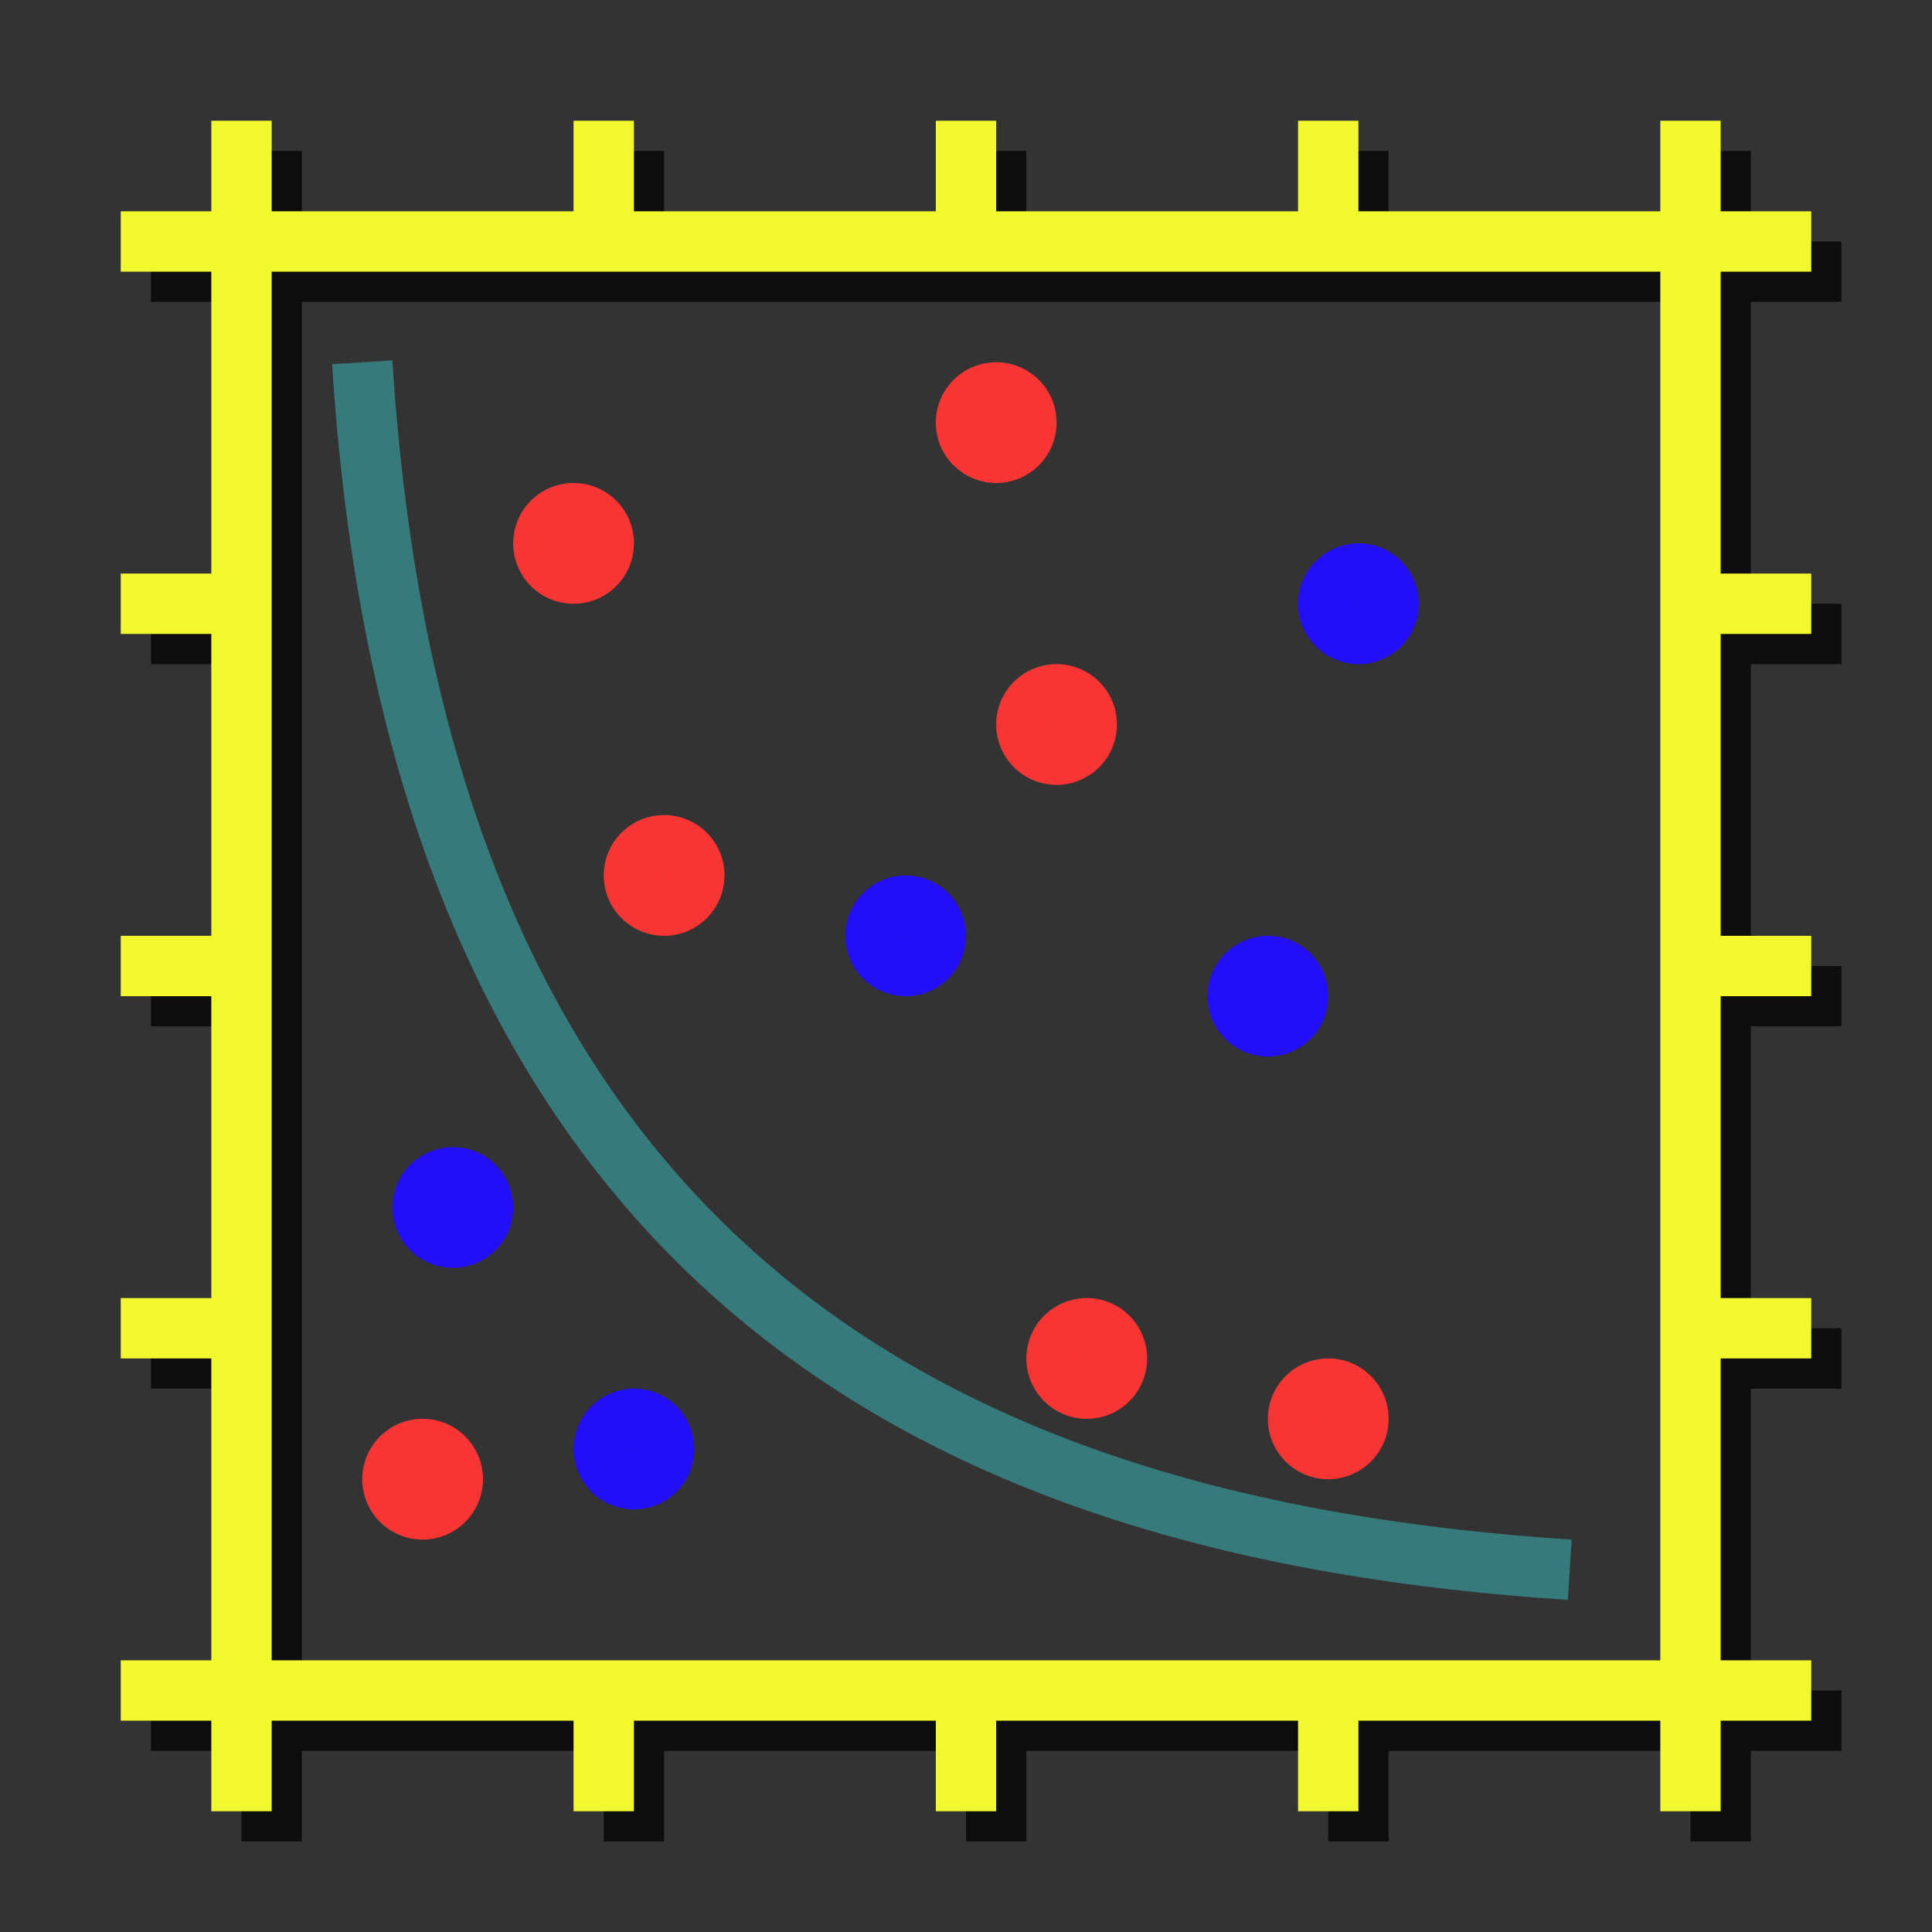 <?xml version="1.0" encoding="UTF-8" standalone="no"?>
<!-- Created with Inkscape (http://www.inkscape.org/) -->

<svg
   xmlns:dc="http://purl.org/dc/elements/1.1/"
   xmlns:cc="http://creativecommons.org/ns#"
   xmlns:rdf="http://www.w3.org/1999/02/22-rdf-syntax-ns#"
   xmlns:svg="http://www.w3.org/2000/svg"
   xmlns="http://www.w3.org/2000/svg"
   xmlns:sodipodi="http://sodipodi.sourceforge.net/DTD/sodipodi-0.dtd"
   xmlns:inkscape="http://www.inkscape.org/namespaces/inkscape"
   width="32px"
   height="32px"
   id="svg3036"
   version="1.1"
   inkscape:version="0.48.0 r9654"
   sodipodi:docname="plot.svg">
  <rect width="100%" height="100%" fill="#333333" stroke="none"/>
  <defs
     id="defs3038">
    <inkscape:path-effect
       effect="spiro"
       id="path-effect5177"
       is_visible="true" />
    <inkscape:path-effect
       effect="spiro"
       id="path-effect5173"
       is_visible="true" />
    <inkscape:path-effect
       effect="spiro"
       id="path-effect5169"
       is_visible="true" />
    <inkscape:path-effect
       effect="spiro"
       id="path-effect5165"
       is_visible="true" />
    <inkscape:path-effect
       effect="spiro"
       id="path-effect5161"
       is_visible="true" />
    <inkscape:path-effect
       effect="spiro"
       id="path-effect5157"
       is_visible="true" />
    <inkscape:perspective
       sodipodi:type="inkscape:persp3d"
       inkscape:vp_x="0 : 16 : 1"
       inkscape:vp_y="0 : 1000 : 0"
       inkscape:vp_z="32 : 16 : 1"
       inkscape:persp3d-origin="16 : 10.666667 : 1"
       id="perspective3061" />
  </defs>
  <sodipodi:namedview
     id="base"
     pagecolor="#ffffff"
     bordercolor="#666666"
     borderopacity="1.0"
     inkscape:pageopacity="0.0"
     inkscape:pageshadow="2"
     inkscape:zoom="16.329747"
     inkscape:cx="18.432814"
     inkscape:cy="15.710796"
     inkscape:current-layer="g4271"
     showgrid="true"
     inkscape:grid-bbox="true"
     inkscape:document-units="px"
     inkscape:snap-global="true"
     inkscape:window-width="1280"
     inkscape:window-height="949"
     inkscape:window-x="0"
     inkscape:window-y="25"
     inkscape:window-maximized="1">
    <inkscape:grid
       type="xygrid"
       id="grid3044" />
  </sodipodi:namedview>
  <g
     id="layer1"
     inkscape:label="Layer 1"
     inkscape:groupmode="layer">
    <g
       id="g4319"
       transform="translate(-28,-7)">
      <g
         id="g4271">
        <path
           style="fill:none;stroke:#367a7c;stroke-width:1px;stroke-linecap:butt;stroke-linejoin:miter;stroke-opacity:1"
           d="m 6,6 c 0.952,15.048 9.671,19.329 20,20"
           id="path3862"
           inkscape:connector-curvature="0"
           transform="translate(28,7)"
           sodipodi:nodetypes="cc" />
        <path
           transform="translate(27,17.5)"
           sodipodi:type="arc"
           style="fill:none;stroke:#230ff7;stroke-width:1;stroke-miterlimit:4;stroke-opacity:1;stroke-dasharray:none"
           id="path3095-4"
           sodipodi:cx="8.5"
           sodipodi:cy="9.5"
           sodipodi:rx="0.5"
           sodipodi:ry="0.5"
           d="m 9,9.5 a 0.5,0.5 0 1 1 -1,0 0.5,0.5 0 1 1 1,0 z" />
        <path
           transform="translate(34.5,13)"
           sodipodi:type="arc"
           style="fill:none;stroke:#230ff7;stroke-width:1;stroke-miterlimit:4;stroke-opacity:1;stroke-dasharray:none"
           id="path3095-3"
           sodipodi:cx="8.5"
           sodipodi:cy="9.5"
           sodipodi:rx="0.5"
           sodipodi:ry="0.5"
           d="m 9,9.5 a 0.5,0.5 0 1 1 -1,0 0.5,0.5 0 1 1 1,0 z" />
        <path
           transform="translate(29,6.5)"
           sodipodi:type="arc"
           style="fill:none;stroke:#f83535;stroke-width:1;stroke-miterlimit:4;stroke-opacity:1;stroke-dasharray:none"
           id="path3095-1"
           sodipodi:cx="8.5"
           sodipodi:cy="9.5"
           sodipodi:rx="0.5"
           sodipodi:ry="0.5"
           d="m 9,9.5 a 0.5,0.5 0 1 1 -1,0 0.5,0.5 0 1 1 1,0 z" />
        <path
           transform="translate(40.5,14)"
           sodipodi:type="arc"
           style="fill:none;stroke:#230ff7;stroke-width:1;stroke-miterlimit:4;stroke-opacity:1;stroke-dasharray:none"
           id="path3095-49"
           sodipodi:cx="8.5"
           sodipodi:cy="9.5"
           sodipodi:rx="0.5"
           sodipodi:ry="0.5"
           d="m 9,9.5 a 0.5,0.5 0 1 1 -1,0 0.5,0.5 0 1 1 1,0 z" />
        <path
           transform="translate(37,9.5)"
           sodipodi:type="arc"
           style="fill:none;stroke:#f83535;stroke-width:1;stroke-miterlimit:4;stroke-opacity:1;stroke-dasharray:none"
           id="path3095-2"
           sodipodi:cx="8.5"
           sodipodi:cy="9.5"
           sodipodi:rx="0.5"
           sodipodi:ry="0.5"
           d="m 9,9.5 a 0.5,0.5 0 1 1 -1,0 0.5,0.5 0 1 1 1,0 z" />
        <path
           transform="translate(36,4.5)"
           sodipodi:type="arc"
           style="fill:none;stroke:#f83535;stroke-width:1;stroke-miterlimit:4;stroke-opacity:1;stroke-dasharray:none"
           id="path3095-0"
           sodipodi:cx="8.5"
           sodipodi:cy="9.5"
           sodipodi:rx="0.5"
           sodipodi:ry="0.5"
           d="m 9,9.5 a 0.5,0.5 0 1 1 -1,0 0.5,0.5 0 1 1 1,0 z" />
        <path
           d="m 9,9.5 a 0.5,0.5 0 1 1 -1,0 0.5,0.5 0 1 1 1,0 z"
           sodipodi:ry="0.5"
           sodipodi:rx="0.5"
           sodipodi:cy="9.5"
           sodipodi:cx="8.5"
           id="path3848"
           style="fill:none;stroke:#230ff7;stroke-width:1;stroke-miterlimit:4;stroke-opacity:1;stroke-dasharray:none"
           sodipodi:type="arc"
           transform="translate(30,21.5)" />
        <path
           d="m 9,9.5 a 0.5,0.5 0 1 1 -1,0 0.5,0.5 0 1 1 1,0 z"
           sodipodi:ry="0.5"
           sodipodi:rx="0.5"
           sodipodi:cy="9.5"
           sodipodi:cx="8.5"
           id="path3850"
           style="fill:none;stroke:#f83535;stroke-width:1;stroke-miterlimit:4;stroke-opacity:1;stroke-dasharray:none"
           sodipodi:type="arc"
           transform="translate(37.5,20)" />
        <path
           d="m 9,9.5 a 0.5,0.5 0 1 1 -1,0 0.5,0.5 0 1 1 1,0 z"
           sodipodi:ry="0.5"
           sodipodi:rx="0.5"
           sodipodi:cy="9.5"
           sodipodi:cx="8.5"
           id="path3852"
           style="fill:none;stroke:#f83535;stroke-width:1;stroke-miterlimit:4;stroke-opacity:1;stroke-dasharray:none"
           sodipodi:type="arc"
           transform="translate(30.5,12)" />
        <path
           d="m 9,9.5 a 0.5,0.5 0 1 1 -1,0 0.5,0.5 0 1 1 1,0 z"
           sodipodi:ry="0.5"
           sodipodi:rx="0.5"
           sodipodi:cy="9.5"
           sodipodi:cx="8.5"
           id="path3854"
           style="fill:none;stroke:#f83535;stroke-width:1;stroke-miterlimit:4;stroke-opacity:1;stroke-dasharray:none"
           sodipodi:type="arc"
           transform="translate(41.5,21)" />
        <path
           d="m 9,9.5 a 0.5,0.5 0 1 1 -1,0 0.5,0.5 0 1 1 1,0 z"
           sodipodi:ry="0.5"
           sodipodi:rx="0.5"
           sodipodi:cy="9.5"
           sodipodi:cx="8.5"
           id="path3856"
           style="fill:none;stroke:#f83535;stroke-width:1;stroke-miterlimit:4;stroke-opacity:1;stroke-dasharray:none"
           sodipodi:type="arc"
           transform="translate(26.5,22)" />
        <path
           d="m 9,9.5 a 0.5,0.5 0 1 1 -1,0 0.5,0.5 0 1 1 1,0 z"
           sodipodi:ry="0.5"
           sodipodi:rx="0.5"
           sodipodi:cy="9.5"
           sodipodi:cx="8.5"
           id="path3858"
           style="fill:none;stroke:#230ff7;stroke-width:1;stroke-miterlimit:4;stroke-opacity:1;stroke-dasharray:none"
           sodipodi:type="arc"
           transform="translate(42,7.5)" />
      </g>
    </g>
    <g
       id="g4263">
      <g
         id="g4235" />
    </g>
    <g
       transform="matrix(-1,0,0,-1,32,32)"
       id="g4263-3"
       style="fill:#008080">
      <g
         id="g4235-6"
         style="fill:#008080">
        <path
           d="m 3.5,3.5 -2,0 m 2,6 -2,0 m 2,6 -2,0 m 2,6 -2,0 m 2,8 0,-27 m 24,25 0,2 m -6,-2 0,2 m -6,-2 0,2 m -6,-2 0,2 m -8,-2 27,0 m -1,0 2,0 m -2,-6 2,0 m -2,-6 2,0 m -2,-6 2,0 m -2,-8 0,27 m -24,-25 0,-2 m 6,2 0,-2 m 6,2 0,-2 m 6,2 0,-2 m 8,2 -27,0"
           style="fill:#008080;fill-opacity:1;stroke:#000000;stroke-width:1px;stroke-linecap:butt;stroke-linejoin:miter;stroke-opacity:0.741"
           id="path3828"
           inkscape:connector-curvature="0" />
        <path
           id="path3754-8-5-3-8"
           style="fill:#008080;fill-opacity:1;stroke:#f1f82d;stroke-width:1px;stroke-linecap:butt;stroke-linejoin:miter;stroke-opacity:1"
           d="M 4,4 2,4 m 2,6 -2,0 m 2,6 -2,0 m 2,6 -2,0 M 4,30 4,3 m 24,25 0,2 m -6,-2 0,2 m -6,-2 0,2 m -6,-2 0,2 m -8,-2 27,0 m -1,0 2,0 m -2,-6 2,0 m -2,-6 2,0 m -2,-6 2,0 M 28,2 28,29 M 4,4 4,2 m 6,2 0,-2 m 6,2 0,-2 m 6,2 0,-2 M 30,4 3,4" />
      </g>
    </g>
  </g>
</svg>
